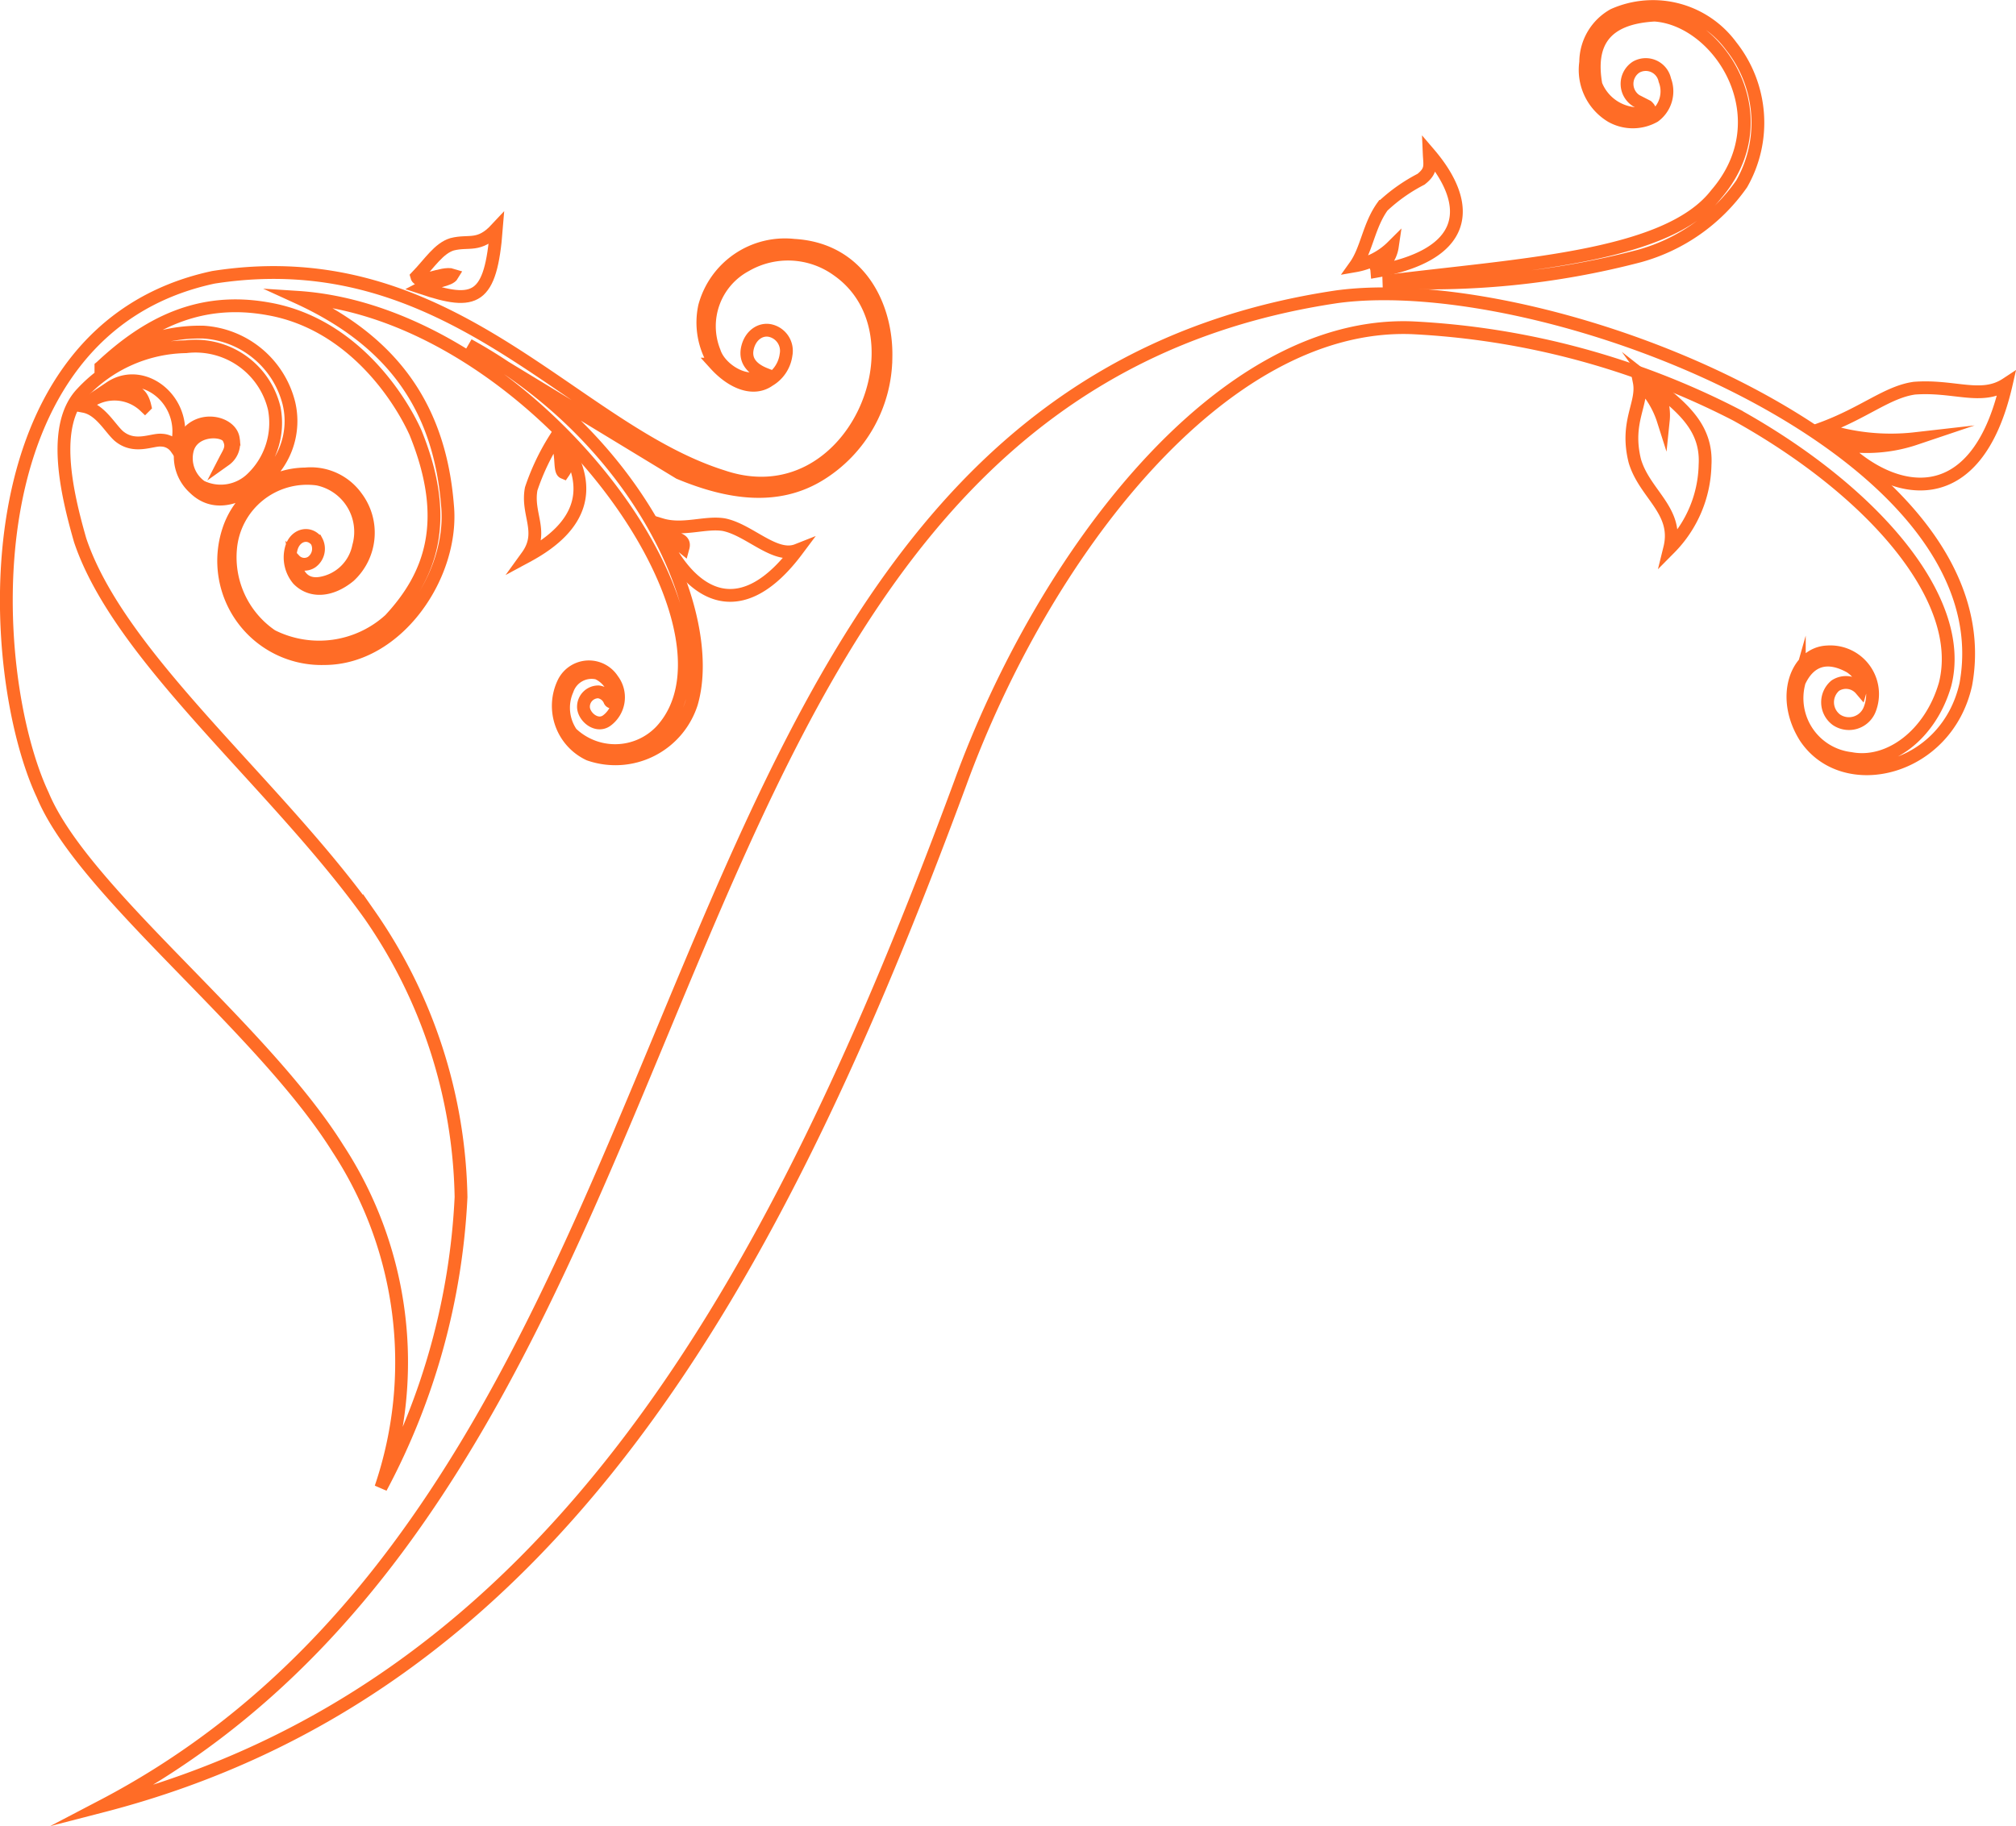 <svg xmlns="http://www.w3.org/2000/svg" viewBox="0 0 78.71 71.32">
	<defs>
		<style>
		.a {
			fill: none;
			stroke: #ff6c26;
			stroke-miterlimit: 10;
			stroke-width: 0.5px;
		}

		</style>
	</defs>
	<title>logo</title>
	<path class="a" d="M14.87,58.1a15.24,15.24,0,0,0-1.68-13.25c-3-4.79-9.94-10-11.52-13.8-2.23-4.75-3-18.15,6.66-20.22,9.26-1.45,14,5.93,19.89,7.78,5.06,1.71,8.09-5.53,4.48-8.06a3.3,3.3,0,0,0-3.59-.18,2.69,2.69,0,0,0-1.22,3.37c.22.7,1.33,1.39,2,.88-.59-.23-.82-.59-.7-1.06s.5-.73.88-.65a.81.81,0,0,1,.62.94,1.36,1.36,0,0,1-.66,1c-.6.43-1.43.12-2.11-.63a3,3,0,0,1-.41-2.26A3.25,3.25,0,0,1,31,9.58c2.61.15,3.63,2.44,3.59,4.36A5.43,5.43,0,0,1,32,18.54c-1.63,1-3.51.75-5.48-.07l-8.23-5C25,17.16,28,24,27,27.46a3.12,3.12,0,0,1-4,2,2.09,2.09,0,0,1-1-2.79,1.1,1.1,0,0,1,1.92-.12,1.13,1.13,0,0,1-.23,1.59c-.4.29-.92-.16-.91-.55a.58.58,0,0,1,.59-.57.56.56,0,0,1,.44.35c.06.11.22,0,.21-.08a1.18,1.18,0,0,0-.69-1,1,1,0,0,0-1.18.65,1.74,1.74,0,0,0,.16,1.69,2.47,2.47,0,0,0,3.52-.11c3.76-4.15-5.07-16.32-14.22-16.91,3.43,1.57,5.53,4,5.86,8.11.27,2.71-1.94,6-4.81,6a3.82,3.82,0,0,1-3.74-5,3.18,3.18,0,0,1,3-2.21,2.19,2.19,0,0,1,2,.91,2.31,2.31,0,0,1-.28,3.08c-.72.59-1.5.64-2,.13a1.34,1.34,0,0,1-.28-1.16c.12-.57.69-.74,1-.34a.64.64,0,0,1-.19.82.52.52,0,0,1-.67-.08c.08.59.38,1,1,.91A1.82,1.82,0,0,0,14,21.34a2.1,2.1,0,0,0-1.6-2.63A3,3,0,0,0,9,21.44a3.71,3.71,0,0,0,1.61,3.39,4.1,4.1,0,0,0,4.61-.63c1.57-1.69,2.42-3.82,1-7.31-.69-1.52-2.58-4.28-5.75-4.83-2.71-.49-4.75.6-6.53,2.27a6.17,6.17,0,0,1,4-1.36,3.68,3.68,0,0,1,3.34,2.78,3,3,0,0,1-1,3c-1.07.84-2,1-2.7.31A1.66,1.66,0,0,1,7.26,17c.56-.8,1.78-.5,1.85.15a.8.8,0,0,1-.32.81c.16-.31.32-.5.13-.86s-1.41-.37-1.61.49A1.35,1.35,0,0,0,7.85,19a1.75,1.75,0,0,0,2-.33,3,3,0,0,0,.86-2.71,3.16,3.16,0,0,0-3.45-2.42,5.67,5.67,0,0,0-4.06,1.81c-1.19,1.25-.63,3.8-.07,5.75,1.55,4.61,7.59,9.45,11.29,14.61A19.89,19.89,0,0,1,18,46.75,26.8,26.8,0,0,1,14.87,58.1Z" />
	<path class="a" d="M6.88,17.5c.55-1.76-1.24-3.26-2.58-2.36.32-.05.47.13.82.14s.48.33.54.59a1.72,1.72,0,0,0-2.38,0c.63.12,1,.83,1.35,1.15.62.53,1.31.13,1.68.17A.72.72,0,0,1,6.88,17.5Z" />
	<path class="a" d="M25.83,20.49c.84.25,1.71-.12,2.43,0,1,.2,2,1.34,2.86,1-2.11,2.82-4,1.93-5.17-.39a1.26,1.26,0,0,1,.72.28C26.8,20.9,26,21.15,25.83,20.49Z" />
	<path class="a" d="M21.64,17.18a9,9,0,0,0-.9,1.91c-.19,1,.52,1.69-.16,2.63,2.23-1.2,2.49-2.68,1.54-4.27-.18.41.19.55-.12,1C21.81,18.37,22,17.5,21.64,17.18Z" />
	<path class="a" d="M16.27,10.8c.51-.53.86-1.1,1.38-1.26.67-.17,1.05.13,1.73-.6-.22,2.8-.82,3-2.92,2.3.55-.29,1.08-.28,1.21-.5C17.27,10.61,16.36,11.14,16.27,10.8Z" />
	<path class="a" d="M4,70.53c25.6-13.38,19.57-54.68,48.19-58.94,8.17-1.11,26.25,5.93,24.56,15.14C76,30.1,72,31.05,70.49,28.8c-1-1.58-.34-3.29.85-3.34A1.65,1.65,0,0,1,73,27.7a.87.87,0,0,1-1.3.41.85.85,0,0,1-.05-1.33.76.76,0,0,1,1,.14c.09-.31,0-.59-.4-.87-.92-.52-1.61-.27-2,.57a2.37,2.37,0,0,0,2,3c1.5.29,3.12-.92,3.69-2.89.85-3.31-2.8-7.55-8.14-10.52A30.92,30.92,0,0,0,55.13,12.8c-7.47-.28-14.39,8.88-17.64,17.79C30.24,50.21,21.54,66,4,70.53Z" />
	<path class="a" d="M64,14.91c.17.85-.56,1.55-.17,3.1.39,1.3,1.72,1.94,1.36,3.4a4.77,4.77,0,0,0,1.38-3.26c.08-1.42-.84-2.2-2-3.11a2,2,0,0,1,.37,1.38A3.61,3.61,0,0,0,64,14.91Z" />
	<path class="a" d="M71.12,16.74c1.66-.61,2.56-1.43,3.62-1.58,1.55-.12,2.62.48,3.59-.16-1.17,5.12-4.45,4.41-6.48,2.35a5.94,5.94,0,0,0,2.93-.22A8.44,8.44,0,0,1,71.12,16.74Z" />
	<path class="a" d="M52.91,10.38c.45-.63.53-1.57,1.07-2.32A6.56,6.56,0,0,1,55.48,7c.43-.34.34-.54.32-1,1.71,2,1.62,4-2.27,4.63a1.25,1.25,0,0,0,.83-1A2.71,2.71,0,0,1,52.91,10.38Z" />
	<path class="a" d="M54,11c5.29-.67,11.07-.92,13-3.41,2.59-3,.13-6.83-2.4-7-2,.11-2.57,1.14-2.29,2.72a1.79,1.79,0,0,0,2,1.1c.16-.06.1-.17,0-.26l-.43-.22a.78.78,0,0,1,0-1.31.76.76,0,0,1,1.12.51,1.21,1.21,0,0,1-.41,1.41,1.71,1.71,0,0,1-1.68,0,2.11,2.11,0,0,1-1-2.11A2.12,2.12,0,0,1,63,.58a3.79,3.79,0,0,1,4.59,1.22A4.82,4.82,0,0,1,68,7.18,7.22,7.22,0,0,1,64,10,32.3,32.3,0,0,1,54,11Z" />
</svg>
